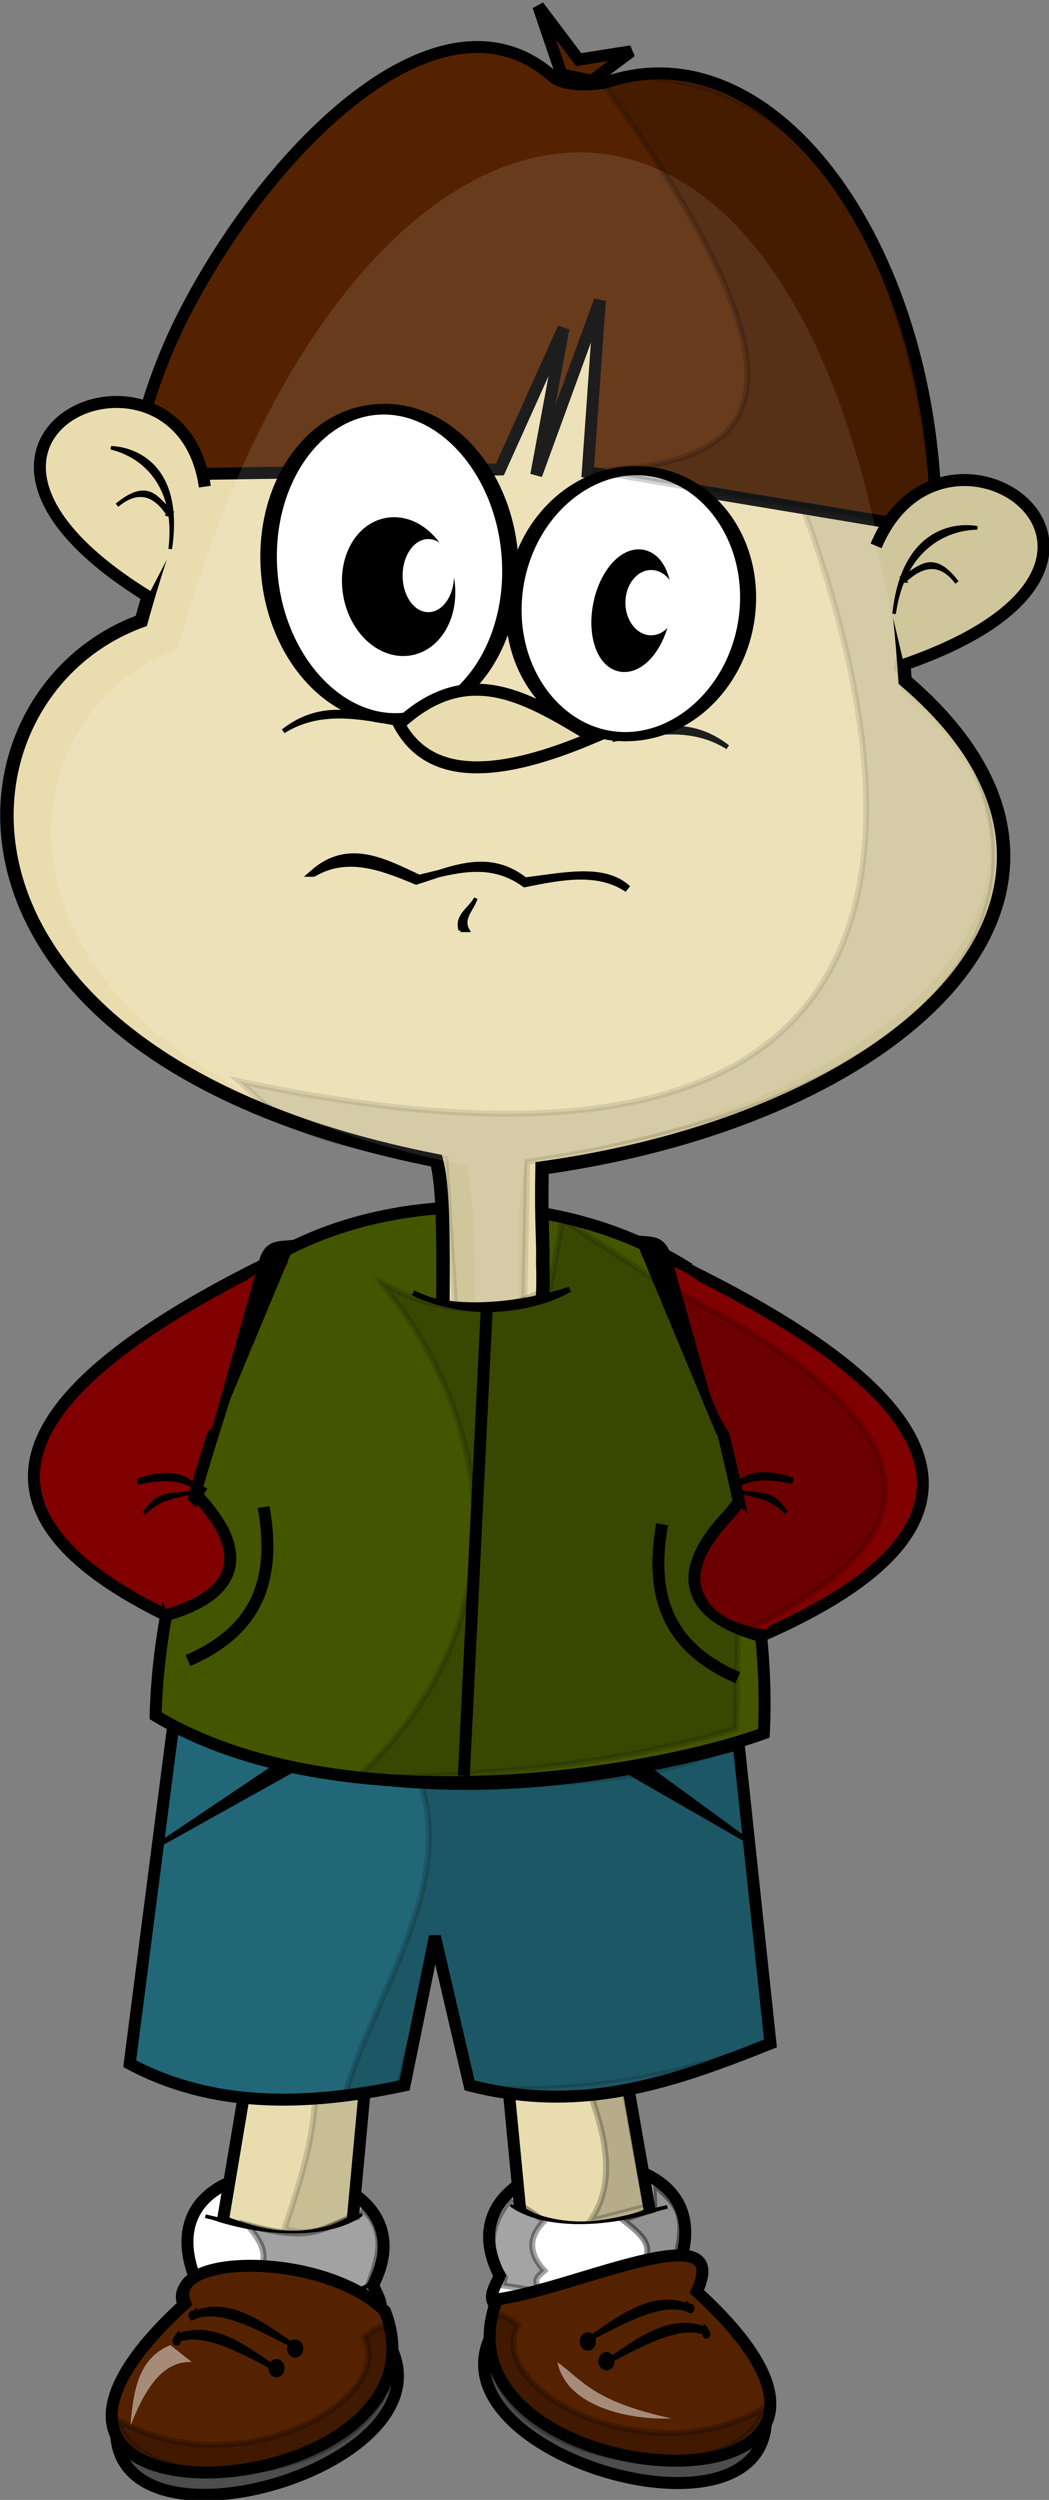 <?xml version="1.0" encoding="UTF-8" standalone="no"?>
<!-- Created with Inkscape (http://www.inkscape.org/) -->

<svg
   xmlns:dc="http://purl.org/dc/elements/1.1/"
   xmlns:cc="http://creativecommons.org/ns#"
   xmlns:rdf="http://www.w3.org/1999/02/22-rdf-syntax-ns#"
   xmlns:svg="http://www.w3.org/2000/svg"
   xmlns="http://www.w3.org/2000/svg"
   xmlns:sodipodi="http://sodipodi.sourceforge.net/DTD/sodipodi-0.dtd"
   xmlns:inkscape="http://www.inkscape.org/namespaces/inkscape"
   width="254.547"
   height="606.314"
   id="svg2160"
   sodipodi:version="0.32"
   inkscape:version="0.48.3.1 r9886"
   sodipodi:docname="nino.svg"
   inkscape:output_extension="org.inkscape.output.svg.inkscape"
   version="1.0"
   sodipodi:modified="true">
  <rect width="100%" height="100%" fill="#808080" stroke="none"/>
  <defs
     id="defs2162">
    <inkscape:perspective
       sodipodi:type="inkscape:persp3d"
       inkscape:vp_x="0 : 320 : 1"
       inkscape:vp_y="0 : 1000 : 0"
       inkscape:vp_z="480 : 320 : 1"
       inkscape:persp3d-origin="240 : 213.33333 : 1"
       id="perspective107" />
    <inkscape:perspective
       id="perspective3022"
       inkscape:persp3d-origin="0.5 : 0.33333333 : 1"
       inkscape:vp_z="1 : 0.5 : 1"
       inkscape:vp_y="0 : 1000 : 0"
       inkscape:vp_x="0 : 0.5 : 1"
       sodipodi:type="inkscape:persp3d" />
    <inkscape:perspective
       id="perspective3045"
       inkscape:persp3d-origin="0.5 : 0.33333333 : 1"
       inkscape:vp_z="1 : 0.5 : 1"
       inkscape:vp_y="0 : 1000 : 0"
       inkscape:vp_x="0 : 0.5 : 1"
       sodipodi:type="inkscape:persp3d" />
    <inkscape:perspective
       id="perspective3068"
       inkscape:persp3d-origin="0.5 : 0.33333333 : 1"
       inkscape:vp_z="1 : 0.5 : 1"
       inkscape:vp_y="0 : 1000 : 0"
       inkscape:vp_x="0 : 0.5 : 1"
       sodipodi:type="inkscape:persp3d" />
    <inkscape:perspective
       id="perspective3092"
       inkscape:persp3d-origin="0.5 : 0.33333333 : 1"
       inkscape:vp_z="1 : 0.5 : 1"
       inkscape:vp_y="0 : 1000 : 0"
       inkscape:vp_x="0 : 0.5 : 1"
       sodipodi:type="inkscape:persp3d" />
    <inkscape:perspective
       id="perspective3885"
       inkscape:persp3d-origin="0.5 : 0.33333333 : 1"
       inkscape:vp_z="1 : 0.5 : 1"
       inkscape:vp_y="0 : 1000 : 0"
       inkscape:vp_x="0 : 0.5 : 1"
       sodipodi:type="inkscape:persp3d" />
    <inkscape:perspective
       id="perspective3907"
       inkscape:persp3d-origin="0.5 : 0.33333333 : 1"
       inkscape:vp_z="1 : 0.5 : 1"
       inkscape:vp_y="0 : 1000 : 0"
       inkscape:vp_x="0 : 0.5 : 1"
       sodipodi:type="inkscape:persp3d" />
    <inkscape:perspective
       id="perspective3907-1"
       inkscape:persp3d-origin="0.5 : 0.33333333 : 1"
       inkscape:vp_z="1 : 0.5 : 1"
       inkscape:vp_y="0 : 1000 : 0"
       inkscape:vp_x="0 : 0.5 : 1"
       sodipodi:type="inkscape:persp3d" />
    <inkscape:perspective
       id="perspective3938"
       inkscape:persp3d-origin="0.5 : 0.33333333 : 1"
       inkscape:vp_z="1 : 0.5 : 1"
       inkscape:vp_y="0 : 1000 : 0"
       inkscape:vp_x="0 : 0.5 : 1"
       sodipodi:type="inkscape:persp3d" />
    <inkscape:perspective
       id="perspective4023"
       inkscape:persp3d-origin="0.5 : 0.33333333 : 1"
       inkscape:vp_z="1 : 0.5 : 1"
       inkscape:vp_y="0 : 1000 : 0"
       inkscape:vp_x="0 : 0.5 : 1"
       sodipodi:type="inkscape:persp3d" />
    <inkscape:perspective
       id="perspective4070"
       inkscape:persp3d-origin="0.5 : 0.33333333 : 1"
       inkscape:vp_z="1 : 0.5 : 1"
       inkscape:vp_y="0 : 1000 : 0"
       inkscape:vp_x="0 : 0.5 : 1"
       sodipodi:type="inkscape:persp3d" />
    <inkscape:perspective
       id="perspective4091"
       inkscape:persp3d-origin="0.5 : 0.33333333 : 1"
       inkscape:vp_z="1 : 0.5 : 1"
       inkscape:vp_y="0 : 1000 : 0"
       inkscape:vp_x="0 : 0.5 : 1"
       sodipodi:type="inkscape:persp3d" />
    <inkscape:perspective
       id="perspective4122"
       inkscape:persp3d-origin="0.5 : 0.33333333 : 1"
       inkscape:vp_z="1 : 0.5 : 1"
       inkscape:vp_y="0 : 1000 : 0"
       inkscape:vp_x="0 : 0.5 : 1"
       sodipodi:type="inkscape:persp3d" />
    <inkscape:perspective
       id="perspective4146"
       inkscape:persp3d-origin="0.5 : 0.33333333 : 1"
       inkscape:vp_z="1 : 0.5 : 1"
       inkscape:vp_y="0 : 1000 : 0"
       inkscape:vp_x="0 : 0.5 : 1"
       sodipodi:type="inkscape:persp3d" />
    <inkscape:perspective
       id="perspective4169"
       inkscape:persp3d-origin="0.5 : 0.33333333 : 1"
       inkscape:vp_z="1 : 0.5 : 1"
       inkscape:vp_y="0 : 1000 : 0"
       inkscape:vp_x="0 : 0.5 : 1"
       sodipodi:type="inkscape:persp3d" />
    <inkscape:perspective
       id="perspective4195"
       inkscape:persp3d-origin="0.5 : 0.33333333 : 1"
       inkscape:vp_z="1 : 0.5 : 1"
       inkscape:vp_y="0 : 1000 : 0"
       inkscape:vp_x="0 : 0.5 : 1"
       sodipodi:type="inkscape:persp3d" />
    <inkscape:perspective
       id="perspective4218"
       inkscape:persp3d-origin="0.5 : 0.33333333 : 1"
       inkscape:vp_z="1 : 0.5 : 1"
       inkscape:vp_y="0 : 1000 : 0"
       inkscape:vp_x="0 : 0.5 : 1"
       sodipodi:type="inkscape:persp3d" />
    <inkscape:perspective
       id="perspective4218-6"
       inkscape:persp3d-origin="0.5 : 0.33333333 : 1"
       inkscape:vp_z="1 : 0.5 : 1"
       inkscape:vp_y="0 : 1000 : 0"
       inkscape:vp_x="0 : 0.5 : 1"
       sodipodi:type="inkscape:persp3d" />
    <inkscape:perspective
       id="perspective4218-2"
       inkscape:persp3d-origin="0.5 : 0.33333333 : 1"
       inkscape:vp_z="1 : 0.5 : 1"
       inkscape:vp_y="0 : 1000 : 0"
       inkscape:vp_x="0 : 0.5 : 1"
       sodipodi:type="inkscape:persp3d" />
    <inkscape:perspective
       id="perspective5281"
       inkscape:persp3d-origin="0.5 : 0.33333333 : 1"
       inkscape:vp_z="1 : 0.5 : 1"
       inkscape:vp_y="0 : 1000 : 0"
       inkscape:vp_x="0 : 0.5 : 1"
       sodipodi:type="inkscape:persp3d" />
    <inkscape:perspective
       id="perspective5354"
       inkscape:persp3d-origin="0.5 : 0.33333333 : 1"
       inkscape:vp_z="1 : 0.5 : 1"
       inkscape:vp_y="0 : 1000 : 0"
       inkscape:vp_x="0 : 0.5 : 1"
       sodipodi:type="inkscape:persp3d" />
    <inkscape:perspective
       id="perspective5375"
       inkscape:persp3d-origin="0.5 : 0.33333333 : 1"
       inkscape:vp_z="1 : 0.5 : 1"
       inkscape:vp_y="0 : 1000 : 0"
       inkscape:vp_x="0 : 0.5 : 1"
       sodipodi:type="inkscape:persp3d" />
    <inkscape:perspective
       id="perspective5396"
       inkscape:persp3d-origin="0.5 : 0.33333333 : 1"
       inkscape:vp_z="1 : 0.5 : 1"
       inkscape:vp_y="0 : 1000 : 0"
       inkscape:vp_x="0 : 0.5 : 1"
       sodipodi:type="inkscape:persp3d" />
    <inkscape:perspective
       id="perspective5419"
       inkscape:persp3d-origin="0.5 : 0.33333333 : 1"
       inkscape:vp_z="1 : 0.5 : 1"
       inkscape:vp_y="0 : 1000 : 0"
       inkscape:vp_x="0 : 0.5 : 1"
       sodipodi:type="inkscape:persp3d" />
    <inkscape:perspective
       id="perspective5440"
       inkscape:persp3d-origin="0.5 : 0.33333333 : 1"
       inkscape:vp_z="1 : 0.5 : 1"
       inkscape:vp_y="0 : 1000 : 0"
       inkscape:vp_x="0 : 0.5 : 1"
       sodipodi:type="inkscape:persp3d" />
  </defs>
  <sodipodi:namedview
     id="base"
     pagecolor="#ffffff"
     bordercolor="#666666"
     borderopacity="1.0"
     inkscape:pageopacity="0.0"
     inkscape:pageshadow="2"
     inkscape:zoom="0.54800776"
     inkscape:cx="-93.926115"
     inkscape:cy="317.05227"
     inkscape:current-layer="g2959"
     inkscape:document-units="px"
     inkscape:window-width="1022"
     inkscape:window-height="663"
     inkscape:window-x="0"
     inkscape:window-y="48"
     width="480px"
     height="640px"
     showguides="true"
     inkscape:guide-bbox="true"
     showgrid="false"
     inkscape:window-maximized="0"
     fit-margin-top="0"
     fit-margin-left="0"
     fit-margin-right="0"
     fit-margin-bottom="0" />
  <g
     id="layer1"
     inkscape:label="Layer 1"
     inkscape:groupmode="layer"
     transform="translate(-113.347,-7.18)">
    <g
       id="g2959"
       transform="matrix(1.088,0,0,1.088,-24.694,-55.606)">
      <path
         sodipodi:nodetypes="ccc"
         id="path3803"
         d="m 152.768,599.96 c 0.77,29.05 74.151,7.545 61.367,-18.828 -17.747,28.166 -51.291,27.728 -61.367,18.828 z"
         style="fill:#4d4d4d;fill-rule:evenodd;stroke:#000000;stroke-width:2.669;stroke-linecap:butt;stroke-linejoin:miter;stroke-miterlimit:4;stroke-opacity:1;stroke-dasharray:none"
         inkscape:connector-curvature="0" />
      <path
         sodipodi:nodetypes="cccc"
         id="path3785"
         d="m 279.592,570.863 c 2.297,-2.82 1.622,-5.338 -1.484,-7.609 12.76,-33.655 -55.441,-28.735 -39.803,1.746 -1.031,2.694 -3.53,5.538 0.533,7.715"
         style="fill:#ffffff;fill-rule:evenodd;stroke:#000000;stroke-width:2.669;stroke-linecap:butt;stroke-linejoin:miter;stroke-miterlimit:4;stroke-opacity:1;stroke-dasharray:none"
         inkscape:connector-curvature="0" />
      <path
         sodipodi:nodetypes="cccc"
         id="path3763"
         d="m 168.798,572.942 c -2.297,-2.82 -1.622,-5.338 1.484,-7.609 -12.76,-33.655 55.441,-28.735 39.803,1.746 1.031,2.694 3.53,5.538 -0.533,7.715"
         style="fill:#ffffff;fill-rule:evenodd;stroke:#000000;stroke-width:2.669;stroke-linecap:butt;stroke-linejoin:miter;stroke-miterlimit:4;stroke-opacity:1;stroke-dasharray:none"
         inkscape:connector-curvature="0" />
      <path
         sodipodi:nodetypes="ccccc"
         id="path3761"
         d="m 261.724,492.884 10.173,58.185 c -11.25,6.414 -22.736,3.664 -28.953,-0.206 l -6.26,-65.003 25.041,7.023 z"
         style="color:#000000;fill:#e9ddaf;fill-opacity:1;fill-rule:evenodd;stroke:#000000;stroke-width:2.669;stroke-linecap:butt;stroke-linejoin:miter;stroke-miterlimit:4;stroke-opacity:1;stroke-dasharray:none;stroke-dashoffset:0;marker:none;visibility:visible;display:inline;overflow:visible;enable-background:accumulate"
         inkscape:connector-curvature="0" />
      <path
         sodipodi:nodetypes="ccccc"
         id="path3759"
         d="m 186.729,492.253 -10.173,60.654 c 9.651,3.714 19.302,5.521 28.953,0 l 6.26,-67.678 -25.041,7.023 z"
         style="color:#000000;fill:#e9ddaf;fill-opacity:1;fill-rule:evenodd;stroke:#000000;stroke-width:2.669;stroke-linecap:butt;stroke-linejoin:miter;stroke-miterlimit:4;stroke-opacity:1;stroke-dasharray:none;stroke-dashoffset:0;marker:none;visibility:visible;display:inline;overflow:visible;enable-background:accumulate"
         inkscape:connector-curvature="0" />
      <path
         sodipodi:nodetypes="ccccccc"
         id="path3779"
         d="m 183.655,514.704 c 4.352,2.262 8.704,2.349 13.055,3.201 1.861,11.833 -2.475,24.83 -6.368,36.663 6.127,1.764 10.836,-0.362 15.284,-3.201 l 4.139,-40.446 -25.792,-1.746 -0.318,5.529 z"
         style="opacity:0.141;fill:#000000;fill-rule:evenodd;stroke:#000000;stroke-width:1.334px;stroke-linecap:butt;stroke-linejoin:miter;stroke-opacity:1"
         inkscape:connector-curvature="0" />
      <path
         sodipodi:nodetypes="ccccccccc"
         id="path3839"
         d="m 241.29,517.613 5.095,-2.328 9.871,2.91 c 3.351,9.621 9.913,23.676 2.229,34.626 l 12.418,-3.201 -6.687,-36.372 -17.513,-1.455 -6.687,2.328 1.274,3.492 z"
         style="opacity:0.222;fill:#000000;fill-rule:evenodd;stroke:#000000;stroke-width:1.334px;stroke-linecap:butt;stroke-linejoin:miter;stroke-opacity:1"
         inkscape:connector-curvature="0" />
      <path
         sodipodi:nodetypes="cccccccc"
         id="path3012"
         d="m 165.484,442.581 -9.677,75.161 c 18.482,9.894 39.382,9.51 61.29,4.839 l 6.774,-33.226 7.742,33.226 c 24.81,6.385 44.835,-0.453 67.097,-9.355 l -7.097,-66.774 c -52.642,14.608 -92.35,9.816 -126.129,-3.871 z"
         style="color:#000000;fill:#216778;fill-opacity:1;fill-rule:evenodd;stroke:#000000;stroke-width:2.669px;stroke-linecap:butt;stroke-linejoin:miter;stroke-miterlimit:4;stroke-opacity:1;stroke-dasharray:none;stroke-dashoffset:0;marker:none;visibility:visible;display:inline;overflow:visible;enable-background:accumulate"
         inkscape:connector-curvature="0" />
      <path
         id="path3654"
         d="m 152.869,149.184 -6.379,10.179 6.379,-10.179 z"
         style="fill:none;stroke:#000000;stroke-width:1.334px;stroke-linecap:butt;stroke-linejoin:miter;stroke-opacity:1"
         inkscape:connector-curvature="0" />
      <path
         id="path3656"
         d="m 154.613,151.332 -1.071,15.705 1.071,-15.705 z"
         style="fill:none;stroke:#000000;stroke-width:1.334px;stroke-linecap:butt;stroke-linejoin:miter;stroke-opacity:1"
         inkscape:connector-curvature="0" />
      <path
         id="path3658"
         d="m 151.129,148.236 7.033,1.676 -7.033,-1.676 z"
         style="fill:none;stroke:#000000;stroke-width:1.334px;stroke-linecap:butt;stroke-linejoin:miter;stroke-opacity:1"
         inkscape:connector-curvature="0" />
      <path
         sodipodi:nodetypes="cccc"
         id="path3335"
         d="m 189.817,337.633 c -76.775,36.928 -70.412,66.353 -1.351,90.119 l 35.125,-4.321 C 192.425,409.693 148.018,416.173 201.975,333.312"
         style="fill:#800000;fill-rule:evenodd;stroke:#000000;stroke-width:2.669px;stroke-linecap:butt;stroke-linejoin:miter;stroke-opacity:1"
         inkscape:connector-curvature="0" />
      <path
         sodipodi:nodetypes="cccc"
         id="path3329"
         d="m 277.305,339.21 c 76.775,36.928 70.412,66.353 1.351,90.119 l -35.125,-4.321 c 31.165,-13.738 75.572,-7.258 21.615,-90.119"
         style="fill:#800000;fill-rule:evenodd;stroke:#000000;stroke-width:2.669px;stroke-linecap:butt;stroke-linejoin:miter;stroke-opacity:1"
         inkscape:connector-curvature="0" />
      <path
         sodipodi:nodetypes="ccccc"
         id="path3327"
         d="m 186.072,339.06 c 22.643,-14.328 61.97,-18.643 93.968,1.167 6.126,34.626 18.982,69.252 17.195,103.879 -25.282,9.127 -94.552,20.746 -135.648,-3.928 0.755,-33.762 15.538,-67.969 24.485,-101.118 z"
         style="fill:#445500;fill-rule:evenodd;stroke:#000000;stroke-width:2.669px;stroke-linecap:butt;stroke-linejoin:miter;stroke-opacity:1"
         inkscape:connector-curvature="0" />
      <path
         sodipodi:nodetypes="ccc"
         id="path4231-6"
         d="m 296.123,422.258 c -12.575,-3.443 -21.383,-11.5 -6.774,-26.836 l 2.851,-3.536"
         style="color:#000000;fill:#800000;fill-opacity:1;fill-rule:evenodd;stroke:#000000;stroke-width:2.669px;stroke-linecap:butt;stroke-linejoin:miter;stroke-miterlimit:4;stroke-opacity:1;stroke-dasharray:none;stroke-dashoffset:0;marker:none;visibility:visible;display:inline;overflow:visible;enable-background:accumulate"
         inkscape:connector-curvature="0" />
      <path
         sodipodi:nodetypes="ccscccc"
         id="path2229"
         d="m 158.385,196.115 c -44.58,16.198 -51.792,97.134 65.824,120.32 2.866,10.391 0.256,42.469 2.393,47.735 1.026,2.529 22.702,14.355 21.326,-24.906 0.145,-5.12 -0.388,-8.465 -0.16,-21.183 C 330.533,306.444 382.596,255.232 328.719,209.407 318.938,46.511 199.9,45.888 158.385,196.115 z"
         style="fill:#e9ddaf;fill-rule:evenodd;stroke:#000000;stroke-width:3;stroke-linecap:butt;stroke-linejoin:miter;stroke-miterlimit:4;stroke-opacity:1;stroke-dasharray:none"
         inkscape:connector-curvature="0" />
      <path
         sodipodi:nodetypes="ccccccccc"
         id="path3570"
         d="m 243.453,363.645 c -7.241,3.46 -11.035,2.783 -14.014,1.129 l -3.226,-48.729 c -31.029,-4.139 -32.476,-5.036 -45.932,-17.283 213.042,45.364 133.844,-134.624 77.68,-222.829 33.056,4.789 84.746,29.64 74.978,102.464 l -6.079,28.394 c 41.2,35.914 29.7,93.476 -82.408,109.871 l -0.998,46.982 z"
         style="opacity:0.106;fill:#000000;fill-rule:evenodd;stroke:#000000;stroke-width:1.334px;stroke-linecap:butt;stroke-linejoin:miter;stroke-opacity:1"
         inkscape:connector-curvature="0" />
      <path
         sodipodi:nodetypes="ccc"
         id="path3563"
         d="m 263.429,222.612 c 8.795,-1.643 17.604,-3.429 25.73,1.646 -8.577,-6.708 -17.154,-4.102 -25.73,-1.646 z"
         style="fill:none;stroke:#000000;stroke-width:1.017px;stroke-linecap:butt;stroke-linejoin:miter;stroke-opacity:1"
         inkscape:connector-curvature="0" />
      <path
         sodipodi:nodetypes="cccccccsssc"
         id="path3557"
         d="m 155.964,163.584 82.408,-1.235 14.185,-31.48 -6.079,32.714 14.185,-38.887 -2.702,38.27 77.68,12.962 c 0.205,-62.035 -35.712,-112.311 -73.205,-99.987 -1.723,0.566 -9.378,1.399 -12.29,-1.18 -24.983,-22.13 -63.226,15.678 -82.402,53.323 -5.272,10.351 -9.325,22.186 -11.779,35.499 z"
         style="fill:#552200;fill-rule:evenodd;stroke:#000000;stroke-width:2.669;stroke-linecap:butt;stroke-linejoin:miter;stroke-miterlimit:4;stroke-opacity:1;stroke-dasharray:none"
         inkscape:connector-curvature="0" />
      <path
         sodipodi:nodetypes="ccscccc"
         id="path3576"
         d="m 166.521,202.387 c -42.704,15.498 -48.261,92.941 64.405,115.127 2.745,9.943 1.769,43.671 1.452,48.71 -0.162,2.577 8.506,0.744 10.896,-1.326 0.139,-4.899 -2.373,-36.005 0.935,-48.483 79.283,-11.136 135.063,-61.167 83.453,-105.013 C 311.158,47.924 206.29,58.645 166.521,202.387 z"
         style="opacity:0.116;fill:#ffffff;fill-rule:evenodd;stroke:none"
         inkscape:connector-curvature="0" />
      <path
         sodipodi:nodetypes="cc"
         id="path2231"
         d="m 159.826,190.64 c -58.382,-36.028 7.131,-63.127 12.741,-24.451"
         style="fill:#e9ddaf;fill-rule:evenodd;stroke:#000000;stroke-width:2.669px;stroke-linecap:butt;stroke-linejoin:miter;stroke-opacity:1"
         inkscape:connector-curvature="0" />
      <path
         sodipodi:nodetypes="ccc"
         id="path3565"
         d="m 215.784,219.061 c -8.795,-1.643 -17.604,-3.429 -25.73,1.646 8.577,-6.708 17.154,-4.102 25.73,-1.646 z"
         style="fill:none;stroke:#000000;stroke-width:1.017px;stroke-linecap:butt;stroke-linejoin:miter;stroke-opacity:1"
         inkscape:connector-curvature="0" />
      <path
         transform="matrix(3.681,-0.169,0.152,2.378,-1626.221,-162.105)"
         d="m 499.714,180.286 c 0,8.002 -3.269,14.489 -7.302,14.489 -4.033,0 -7.302,-6.487 -7.302,-14.489 0,-8.002 3.269,-14.489 7.302,-14.489 4.033,0 7.302,6.487 7.302,14.489 z"
         sodipodi:ry="14.489421"
         sodipodi:rx="7.301755"
         sodipodi:cy="180.28577"
         sodipodi:cx="492.41211"
         id="path2235"
         style="color:#000000;fill:#ffffff;fill-opacity:1;fill-rule:evenodd;stroke:#000000;stroke-width:1px;stroke-linecap:butt;stroke-linejoin:miter;stroke-miterlimit:4;stroke-opacity:1;stroke-dasharray:none;stroke-dashoffset:0;marker:none;visibility:visible;display:inline;overflow:visible;enable-background:accumulate"
         sodipodi:type="arc" />
      <path
         transform="matrix(-3.569,-0.145,-0.148,2.045,2051.675,-105.014)"
         d="m 499.714,180.286 c 0,8.002 -3.269,14.489 -7.302,14.489 -4.033,0 -7.302,-6.487 -7.302,-14.489 0,-8.002 3.269,-14.489 7.302,-14.489 4.033,0 7.302,6.487 7.302,14.489 z"
         sodipodi:ry="14.489421"
         sodipodi:rx="7.301755"
         sodipodi:cy="180.28577"
         sodipodi:cx="492.41211"
         id="path3209"
         style="color:#000000;fill:#ffffff;fill-opacity:1;fill-rule:evenodd;stroke:#000000;stroke-width:1px;stroke-linecap:butt;stroke-linejoin:miter;stroke-miterlimit:4;stroke-opacity:1;stroke-dasharray:none;stroke-dashoffset:0;marker:none;visibility:visible;display:inline;overflow:visible;enable-background:accumulate"
         sodipodi:type="arc" />
      <path
         sodipodi:nodetypes="ccc"
         id="path3211"
         d="m 215.888,219.166 c 15.75,-14.585 29.114,-5.491 43.321,2.911 -20.493,8.709 -36.386,10.062 -43.321,-2.911 z"
         style="fill:#e9ddaf;fill-rule:evenodd;stroke:#000000;stroke-width:2.669px;stroke-linecap:butt;stroke-linejoin:miter;stroke-opacity:1"
         inkscape:connector-curvature="0" />
      <path
         sodipodi:nodetypes="ccccccc"
         id="path3213"
         d="m 196.776,252.349 c 7.857,-6.888 15.714,-2.473 23.572,1.164 7.857,-1.848 15.714,-4.48 23.572,1.164 8.206,-1.661 16.389,-3.243 22.934,1.164 -5.267,-4.929 -14.428,-2.74 -22.934,-1.746 -8.07,-6.417 -16.139,-2.521 -24.209,0 -7.645,-3.172 -15.29,-6.167 -22.935,-1.746 z"
         style="fill:none;stroke:#000000;stroke-width:1.601;stroke-linecap:butt;stroke-linejoin:miter;stroke-miterlimit:4;stroke-opacity:1;stroke-dasharray:none"
         inkscape:connector-curvature="0" />
      <path
         transform="matrix(2.767,-0.344,0.376,2.528,-1215.004,-86.087)"
         d="m 497.204,175.722 c 0,3.087 -1.788,5.59 -3.993,5.59 -2.205,0 -3.993,-2.503 -3.993,-5.59 0,-3.087 1.788,-5.59 3.993,-5.59 2.205,0 3.993,2.503 3.993,5.59 z"
         sodipodi:ry="5.5904064"
         sodipodi:rx="3.9931474"
         sodipodi:cy="175.72217"
         sodipodi:cx="493.21075"
         id="path3219"
         style="color:#000000;fill:#000000;fill-opacity:1;fill-rule:evenodd;stroke:#000000;stroke-width:1px;stroke-linecap:butt;stroke-linejoin:miter;stroke-miterlimit:4;stroke-opacity:1;stroke-dasharray:none;stroke-dashoffset:0;marker:none;visibility:visible;display:inline;overflow:visible;enable-background:accumulate"
         sodipodi:type="arc" />
      <path
         transform="matrix(2.754,0.419,-0.459,2.517,-1059.664,-472.711)"
         d="m 514.546,179.601 c 0,2.709 -1.175,4.906 -2.624,4.906 -1.449,0 -2.624,-2.196 -2.624,-4.906 0,-2.709 1.175,-4.906 2.624,-4.906 1.449,0 2.624,2.196 2.624,4.906 z"
         sodipodi:ry="4.9058666"
         sodipodi:rx="2.6240683"
         sodipodi:cy="179.60123"
         sodipodi:cx="511.92148"
         id="path3221"
         style="color:#000000;fill:#000000;fill-opacity:1;fill-rule:evenodd;stroke:#000000;stroke-width:1px;stroke-linecap:butt;stroke-linejoin:miter;stroke-miterlimit:4;stroke-opacity:1;stroke-dasharray:none;stroke-dashoffset:0;marker:none;visibility:visible;display:inline;overflow:visible;enable-background:accumulate"
         sodipodi:type="arc" />
      <path
         transform="matrix(3.59,0,0,3.402,-1343.022,-336.489)"
         d="m 437.649,153.589 c 0,1.323 -0.715,2.396 -1.597,2.396 -0.882,0 -1.597,-1.073 -1.597,-2.396 0,-1.323 0.715,-2.396 1.597,-2.396 0.882,0 1.597,1.073 1.597,2.396 z"
         sodipodi:ry="2.3958883"
         sodipodi:rx="1.5972589"
         sodipodi:cy="153.58873"
         sodipodi:cx="436.0517"
         id="path3223"
         style="color:#000000;fill:#ffffff;fill-opacity:1;fill-rule:evenodd;stroke:none;stroke-width:1px;marker:none;visibility:visible;display:inline;overflow:visible;enable-background:accumulate"
         sodipodi:type="arc" />
      <path
         transform="matrix(3.59,0,0,3.037,-1293.33,-274.398)"
         d="m 437.649,153.589 c 0,1.323 -0.715,2.396 -1.597,2.396 -0.882,0 -1.597,-1.073 -1.597,-2.396 0,-1.323 0.715,-2.396 1.597,-2.396 0.882,0 1.597,1.073 1.597,2.396 z"
         sodipodi:ry="2.3958883"
         sodipodi:rx="1.5972589"
         sodipodi:cy="153.58873"
         sodipodi:cx="436.0517"
         id="path3225"
         style="color:#000000;fill:#ffffff;fill-opacity:1;fill-rule:evenodd;stroke:none;stroke-width:1px;marker:none;visibility:visible;display:inline;overflow:visible;enable-background:accumulate"
         sodipodi:type="arc" />
      <path
         sodipodi:nodetypes="cccc"
         id="path3229"
         d="m 164.466,172.42 c -2.65,-4.024 -6.321,-6.38 -11.503,-2.085 7.314,-6.062 9.034,-0.888 12.133,1.515 l -0.631,0.57 z"
         style="fill:none;stroke:#000000;stroke-width:0.89;stroke-linecap:butt;stroke-linejoin:miter;stroke-miterlimit:4;stroke-opacity:1;stroke-dasharray:none"
         inkscape:connector-curvature="0" />
      <path
         sodipodi:nodetypes="ccc"
         id="path3232"
         d="m 164.843,180.088 c 2.762,-18.675 -8.083,-22.398 -13.219,-22.559 7.191,1.69 14.923,8.294 13.219,22.559 z"
         style="fill:#000000;fill-rule:evenodd;stroke:#000000;stroke-width:0.801;stroke-linecap:butt;stroke-linejoin:miter;stroke-miterlimit:4;stroke-opacity:1;stroke-dasharray:none"
         inkscape:connector-curvature="0" />
      <path
         sodipodi:nodetypes="cccc"
         id="path3574"
         d="m 260.325,75.007 c 54.625,74.512 32.99,86.306 -1.351,87.65 l 76.666,12.962 C 331.744,124.62 314.651,70.74 260.325,75.007 z"
         style="opacity:0.177;fill:#000000;fill-rule:evenodd;stroke:#000000;stroke-width:1.334px;stroke-linecap:butt;stroke-linejoin:miter;stroke-opacity:1"
         inkscape:connector-curvature="0" />
      <path
         sodipodi:nodetypes="cc"
         id="path3236"
         d="m 328.511,205.872 c 65.896,-22.765 8.979,-62.93 -6.233,-26.476"
         style="fill:#e9ddaf;fill-rule:evenodd;stroke:#000000;stroke-width:2.669px;stroke-linecap:butt;stroke-linejoin:miter;stroke-opacity:1"
         inkscape:connector-curvature="0" />
      <path
         sodipodi:nodetypes="cccc"
         id="path3238"
         d="m 328.59,187.166 c 3.593,-3.358 7.759,-4.877 11.719,0.393 -5.589,-7.439 -8.567,-2.767 -12.189,-1.081 l 0.47,0.688 z"
         style="fill:none;stroke:#000000;stroke-width:0.89;stroke-linecap:butt;stroke-linejoin:miter;stroke-miterlimit:4;stroke-opacity:1;stroke-dasharray:none"
         inkscape:connector-curvature="0" />
      <path
         sodipodi:nodetypes="ccc"
         id="path3240"
         d="m 326.29,194.548 c 2.021,-18.755 13.514,-20.093 18.552,-19.168 -7.424,0.13 -16.613,4.929 -18.552,19.168 z"
         style="fill:#000000;fill-rule:evenodd;stroke:#000000;stroke-width:0.801;stroke-linecap:butt;stroke-linejoin:miter;stroke-miterlimit:4;stroke-opacity:1;stroke-dasharray:none"
         inkscape:connector-curvature="0" />
      <path
         sodipodi:nodetypes="cccc"
         id="path3331"
         d="m 274.097,339.21 c 4.039,0.801 8.685,3.537 12.665,7.716 l 3.715,31.017 c -4.169,-2.073 -11.808,-29.663 -16.38,-38.733 z"
         style="fill:#800000;fill-rule:evenodd;stroke:none"
         inkscape:connector-curvature="0" />
      <path
         sodipodi:nodetypes="cccc"
         id="path3337"
         d="m 191.272,338.916 c -4.075,0.634 -8.851,3.175 -13.033,7.185 l -5.244,30.832 c 4.268,-1.899 13.262,-29.145 18.278,-38.017 z"
         style="fill:#800000;fill-rule:evenodd;stroke:none"
         inkscape:connector-curvature="0" />
      <path
         sodipodi:nodetypes="cc"
         id="path3572"
         d="m 328.511,205.872 c 65.896,-22.765 8.979,-62.93 -6.233,-26.476"
         style="opacity:0.106;color:#000000;fill:#000000;fill-opacity:1;fill-rule:evenodd;stroke:#000000;stroke-width:1.334px;stroke-linecap:butt;stroke-linejoin:miter;stroke-miterlimit:4;stroke-opacity:1;stroke-dasharray:none;stroke-dashoffset:0;marker:none;visibility:visible;display:inline;overflow:visible;enable-background:accumulate"
         inkscape:connector-curvature="0" />
      <path
         sodipodi:nodetypes="cccc"
         id="path3626"
         d="m 229.564,265.084 c -1.079,-3.244 2.211,-4.778 3.42,-7.126 -0.709,2.36 -3.336,4.47 -1.778,7.126 l -1.642,0 z"
         style="fill:#000000;fill-rule:evenodd;stroke:#000000;stroke-width:0.811px;stroke-linecap:butt;stroke-linejoin:miter;stroke-opacity:1"
         inkscape:connector-curvature="0" />
      <path
         id="path3745"
         d="m 252.106,74.287 -5.179,-15.226 9.006,11.934 11.708,-1.852 -8.781,6.584 -6.755,-1.44 z"
         style="color:#000000;fill:#552200;fill-opacity:1;fill-rule:evenodd;stroke:#000000;stroke-width:2.669;stroke-linecap:butt;stroke-linejoin:miter;stroke-miterlimit:4;stroke-opacity:1;stroke-dasharray:none;stroke-dashoffset:0;marker:none;visibility:visible;display:inline;overflow:visible;enable-background:accumulate"
         inkscape:connector-curvature="0" />
      <path
         sodipodi:nodetypes="ccc"
         id="path3765"
         d="m 172.681,551.725 c 12.173,3.247 22.349,6.706 35.023,-0.326 -14.913,7.256 -23.424,2.899 -35.023,0.326 z"
         style="fill:none;stroke:#000000;stroke-width:0.801;stroke-linecap:butt;stroke-linejoin:miter;stroke-miterlimit:4;stroke-opacity:1;stroke-dasharray:none"
         inkscape:connector-curvature="0" />
      <path
         sodipodi:nodetypes="ccccc"
         id="path3767"
         d="m 173.653,552.367 c 13.178,4.443 27.556,4.472 34.653,-1.132 l -0.443,2.572 c -8.664,5.163 -18.203,8.387 -32.986,0 l -1.224,-1.44 z"
         style="fill:#ffffff;fill-rule:evenodd;stroke:none"
         inkscape:connector-curvature="0" />
      <path
         sodipodi:nodetypes="ccc"
         id="path3769"
         d="m 170.624,564.251 c 2.473,3.397 10.856,4.091 17.312,4.165 -5.692,-0.005 -13.913,0.376 -17.312,-4.165 z"
         style="fill:none;stroke:#000000;stroke-width:0.801;stroke-linecap:butt;stroke-linejoin:miter;stroke-miterlimit:4;stroke-opacity:1;stroke-dasharray:none"
         inkscape:connector-curvature="0" />
      <path
         sodipodi:nodetypes="ccc"
         id="path3771"
         d="m 211.576,564.412 c -2.473,3.397 -4.329,4.091 -10.785,4.165 5.692,-0.005 7.385,0.376 10.785,-4.165 z"
         style="fill:none;stroke:#000000;stroke-width:0.801;stroke-linecap:butt;stroke-linejoin:miter;stroke-miterlimit:4;stroke-opacity:1;stroke-dasharray:none"
         inkscape:connector-curvature="0" />
      <path
         sodipodi:nodetypes="ccccc"
         id="path4055"
         d="m 210.092,573.717 0.323,3.226 c -24.869,16.568 -41.02,18.552 -43.548,-2.258 l 1.613,-2.903 c 13.657,3.859 27.526,4.528 41.613,1.935 z"
         style="fill:#ffffff;fill-rule:evenodd;stroke:#000000;stroke-width:1px;stroke-linecap:butt;stroke-linejoin:miter;stroke-opacity:1"
         inkscape:connector-curvature="0" />
      <path
         sodipodi:nodetypes="ccccccccc"
         id="path3825"
         d="m 207.537,549.912 -0.955,2.037 c -7.565,1.282 -8.07,6.314 -24.518,1.746 6.059,6.897 3.644,10.055 -1.274,13.094 l 3.821,0.582 c -1.191,1.714 0.5,5.008 -4.458,4.656 6.57,2.919 16.594,0.937 29.932,-2.328 l -1.274,-2.037 c 2.291,-6.165 4.711,-12.341 -1.274,-17.75 z"
         style="opacity:0.364;fill:#000000;fill-rule:evenodd;stroke:#000000;stroke-width:1.334px;stroke-linecap:butt;stroke-linejoin:miter;stroke-opacity:1"
         inkscape:connector-curvature="0" />
      <path
         sodipodi:nodetypes="ccc"
         id="path3783"
         d="m 168.184,571.168 c -59.011,53.741 61.528,46.125 44.563,1.746 -13.253,-13.241 -49.373,-13.154 -44.563,-1.746 z"
         style="color:#000000;fill:#552200;fill-opacity:1;fill-rule:evenodd;stroke:#000000;stroke-width:2.669px;stroke-linecap:butt;stroke-linejoin:miter;stroke-miterlimit:4;stroke-opacity:1;stroke-dasharray:none;stroke-dashoffset:0;marker:none;visibility:visible;display:inline;overflow:visible;enable-background:accumulate"
         inkscape:connector-curvature="0" />
      <path
         sodipodi:nodetypes="ccc"
         id="path3787"
         d="m 275.709,549.646 c -12.173,3.247 -22.349,6.706 -35.023,-0.326 14.913,7.256 23.424,2.899 35.023,0.326 z"
         style="fill:none;stroke:#000000;stroke-width:0.801;stroke-linecap:butt;stroke-linejoin:miter;stroke-miterlimit:4;stroke-opacity:1;stroke-dasharray:none"
         inkscape:connector-curvature="0" />
      <path
         sodipodi:nodetypes="ccccc"
         id="path3789"
         d="m 274.737,550.288 c -13.178,4.443 -27.556,4.472 -34.653,-1.132 l 0.443,2.572 c 8.664,5.163 18.203,8.387 32.986,0 l 1.224,-1.44 z"
         style="fill:#ffffff;fill-rule:evenodd;stroke:none"
         inkscape:connector-curvature="0" />
      <path
         sodipodi:nodetypes="cccc"
         id="path3797"
         d="m 164.868,580.464 4.776,3.783 c -6.577,-0.307 -10.484,6.099 -13.692,14.258 0.673,-7.589 1.589,-15.011 8.916,-18.041 z"
         style="opacity:0.475;fill:#ffffff;fill-rule:evenodd;stroke:none"
         inkscape:connector-curvature="0" />
      <path
         sodipodi:nodetypes="cccc"
         id="path3799"
         d="m 153.087,597.05 c 25.866,15.357 62.463,-3.937 55.016,-18.332 2.545,-1.525 5.043,-5.368 6.78,2.704 -0.241,30.808 -56.875,35.04 -61.797,15.628 z"
         style="opacity:0.253;fill:#000000;fill-rule:evenodd;stroke:#000000;stroke-width:1.334px;stroke-linecap:butt;stroke-linejoin:miter;stroke-opacity:1"
         inkscape:connector-curvature="0" />
      <path
         sodipodi:nodetypes="ccc"
         id="path3809"
         d="m 297.704,597.327 c -0.77,29.05 -74.151,7.545 -61.367,-18.828 17.748,28.166 51.291,27.728 61.367,18.828 z"
         style="fill:#4d4d4d;fill-rule:evenodd;stroke:#000000;stroke-width:2.669;stroke-linecap:butt;stroke-linejoin:miter;stroke-miterlimit:4;stroke-opacity:1;stroke-dasharray:none"
         inkscape:connector-curvature="0" />
      <path
         sodipodi:nodetypes="ccc"
         id="path3811"
         d="m 279.848,561.618 c -2.473,3.397 -10.856,4.091 -17.312,4.165 5.692,-0.005 13.913,0.376 17.312,-4.165 z"
         style="fill:none;stroke:#000000;stroke-width:0.801;stroke-linecap:butt;stroke-linejoin:miter;stroke-miterlimit:4;stroke-opacity:1;stroke-dasharray:none"
         inkscape:connector-curvature="0" />
      <path
         sodipodi:nodetypes="ccccc"
         id="path4053"
         d="m 240.253,571.29 -0.323,3.226 c 24.869,16.568 41.02,18.552 43.548,-2.258 l -1.613,-2.903 c -13.657,3.859 -27.526,4.528 -41.613,1.935 z"
         style="fill:#ffffff;fill-rule:evenodd;stroke:#000000;stroke-width:1px;stroke-linecap:butt;stroke-linejoin:miter;stroke-opacity:1"
         inkscape:connector-curvature="0" />
      <path
         sodipodi:nodetypes="cccccccc"
         id="path3829"
         d="m 265.841,552.573 c 4.416,3.48 9,6.931 1.126,12.551 2.416,1.646 2.912,3.292 1.126,4.938 l 10.808,-4.527 -2.026,-1.852 c 4.048,-13.723 0.455,-14.222 -4.278,-19.341 l 0.225,5.761 -6.98,2.469 z"
         style="opacity:0.429;fill:#000000;fill-rule:evenodd;stroke:#000000;stroke-width:1.334px;stroke-linecap:butt;stroke-linejoin:miter;stroke-opacity:1"
         inkscape:connector-curvature="0" />
      <path
         sodipodi:nodetypes="ccc"
         id="path3815"
         d="m 282.288,568.535 c 59.011,53.741 -61.528,46.125 -44.563,1.746 17.426,-2.372 52.902,-19.703 44.563,-1.746 z"
         style="color:#000000;fill:#552200;fill-opacity:1;fill-rule:evenodd;stroke:#000000;stroke-width:2.669px;stroke-linecap:butt;stroke-linejoin:miter;stroke-miterlimit:4;stroke-opacity:1;stroke-dasharray:none;stroke-dashoffset:0;marker:none;visibility:visible;display:inline;overflow:visible;enable-background:accumulate"
         inkscape:connector-curvature="0" />
      <path
         sodipodi:nodetypes="cccc"
         id="path3819"
         d="m 297.385,594.417 c -25.866,15.357 -62.463,-3.937 -55.016,-18.332 -2.545,-1.525 -5.043,-5.368 -6.78,2.704 0.241,30.808 56.875,35.04 61.797,15.628 z"
         style="opacity:0.253;fill:#000000;fill-rule:evenodd;stroke:#000000;stroke-width:1.334px;stroke-linecap:butt;stroke-linejoin:miter;stroke-opacity:1"
         inkscape:connector-curvature="0" />
      <path
         sodipodi:nodetypes="ccc"
         id="path3827"
         d="m 251.206,584.259 c 5.525,4.044 8.053,8.796 25.443,12.551 -8.402,0.403 -23.338,-2.152 -25.443,-12.551 z"
         style="opacity:0.475;color:#000000;fill:#ffffff;fill-opacity:1;fill-rule:evenodd;stroke:none;stroke-width:1px;marker:none;visibility:visible;display:inline;overflow:visible;enable-background:accumulate"
         inkscape:connector-curvature="0" />
      <path
         sodipodi:nodetypes="ccccccc"
         id="path3831"
         d="m 248.279,552.779 c -4.027,4.01 -3.156,7.647 0,11.111 -1.462,1.243 -3.198,2.424 0,4.732 l -9.231,-1.44 0.45,-1.852 c -4.207,-5.83 -3.446,-11.659 1.351,-17.489 l 7.43,4.938 z"
         style="opacity:0.359;fill:#000000;fill-rule:evenodd;stroke:#000000;stroke-width:1.334px;stroke-linecap:butt;stroke-linejoin:miter;stroke-opacity:1"
         inkscape:connector-curvature="0" />
      <path
         sodipodi:nodetypes="cccc"
         id="path4136"
         d="m 216.774,345.484 c 13.422,5.154 25.778,4.88 37.742,-0.323 l -17.742,46.774 -20,-46.452 z"
         style="color:#000000;fill:#445500;fill-opacity:1;fill-rule:evenodd;stroke:none;stroke-width:2.669px;marker:none;visibility:visible;display:inline;overflow:visible;enable-background:accumulate"
         inkscape:connector-curvature="0" />
      <path
         sodipodi:nodetypes="ccc"
         id="path3837"
         d="m 219.036,345.894 c 14.877,7.176 29.907,2.26 34.887,-0.76 -15.109,4.795 -29.111,4.211 -34.887,0.76 z"
         style="fill:#000000;fill-rule:evenodd;stroke:#000000;stroke-width:1.181px;stroke-linecap:butt;stroke-linejoin:miter;stroke-opacity:1"
         inkscape:connector-curvature="0" />
      <path
         sodipodi:nodetypes="ccc"
         id="path3843"
         d="m 291.6,388.42 c 3.644,-1.973 7.827,-1.484 12.1,-0.582 -4.807,-1.75 -8.989,-1.929 -12.1,0.582 z"
         style="fill:none;stroke:#000000;stroke-width:1.334px;stroke-linecap:butt;stroke-linejoin:miter;stroke-opacity:1"
         inkscape:connector-curvature="0" />
      <path
         sodipodi:nodetypes="ccc"
         id="path3845"
         d="m 291.6,390.166 c 3.567,1.091 7.217,1.126 10.588,4.728 -3.529,-5.629 -7.058,-3.593 -10.588,-4.728 z"
         style="fill:none;stroke:#000000;stroke-width:0.801;stroke-linecap:butt;stroke-linejoin:miter;stroke-miterlimit:4;stroke-opacity:1;stroke-dasharray:none"
         inkscape:connector-curvature="0" />
      <path
         sodipodi:nodetypes="ccc"
         id="path3847"
         d="m 169.645,388.584 c -3.644,-1.973 -7.827,-1.484 -12.1,-0.582 4.807,-1.75 8.989,-1.929 12.1,0.582 z"
         style="fill:none;stroke:#000000;stroke-width:1.334px;stroke-linecap:butt;stroke-linejoin:miter;stroke-opacity:1"
         inkscape:connector-curvature="0" />
      <path
         sodipodi:nodetypes="ccc"
         id="path3849"
         d="m 169.645,390.33 c -3.567,1.091 -7.217,1.126 -10.588,4.728 3.529,-5.629 7.058,-3.593 10.588,-4.728 z"
         style="fill:none;stroke:#000000;stroke-width:0.801;stroke-linecap:butt;stroke-linejoin:miter;stroke-miterlimit:4;stroke-opacity:1;stroke-dasharray:none"
         inkscape:connector-curvature="0" />
      <path
         sodipodi:nodetypes="ccc"
         id="path4208-5"
         d="m 292.881,394.284 c 4.841,6.785 12.981,5.626 5.086,26.738 -16.584,-2.348 -19.908,-12.784 -5.086,-26.738 z"
         style="color:#000000;fill:#800000;fill-opacity:1;fill-rule:evenodd;stroke:none;stroke-width:2.669px;marker:none;visibility:visible;display:inline;overflow:visible;enable-background:accumulate"
         inkscape:connector-curvature="0" />
      <path
         sodipodi:nodetypes="cccccccc"
         id="path3851"
         d="m 211.738,343.484 c 24.243,28.753 33.421,74.687 -5.404,110.694 28.681,-0.753 57.166,-2.758 84.66,-11.111 l 0.45,-20.987 c 30.423,-14.368 62.4,-38.959 -17.112,-78.186 l -22.066,-14.403 -2.702,15.226 c -11.497,6.195 -23.931,6.821 -37.827,-1.235 z"
         style="opacity:0.157;fill:#000000;fill-rule:evenodd;stroke:#000000;stroke-width:1.334px;stroke-linecap:butt;stroke-linejoin:miter;stroke-opacity:1"
         inkscape:connector-curvature="0" />
      <path
         sodipodi:nodetypes="ccc"
         id="path3853"
         d="m 171.701,386.92 -7.182,30.268 7.182,-30.268 z"
         style="fill:none;stroke:#000000;stroke-width:1.334px;stroke-linecap:butt;stroke-linejoin:miter;stroke-opacity:1"
         inkscape:connector-curvature="0" />
      <path
         sodipodi:nodetypes="cccccccc"
         id="path3035"
         d="m 220.645,455.161 c 7.695,23.118 -9.951,46.237 -16.774,69.355 l 11.935,-2.258 8.387,-30.968 7.419,31.613 c 23.488,2.004 45.973,-2.011 67.742,-10.323 l -8.387,-65.806 c -22.309,9.587 -46.339,8.847 -70.323,8.387 z"
         style="opacity:0.157;color:#000000;fill:#000000;fill-opacity:1;fill-rule:evenodd;stroke:#000000;stroke-width:1.334px;stroke-linecap:butt;stroke-linejoin:miter;stroke-miterlimit:4;stroke-opacity:1;stroke-dasharray:none;stroke-dashoffset:0;marker:none;visibility:visible;display:inline;overflow:visible;enable-background:accumulate"
         inkscape:connector-curvature="0" />
      <path
         sodipodi:nodetypes="cccc"
         id="path3058"
         d="m 280.562,571.798 c -8.188,-3.299 -15.387,2.626 -22.696,7.527 8.199,-4.162 16.66,-9.186 22.81,-6.615 l -0.114,-0.912 z"
         style="fill:#000000;stroke:#000000;stroke-width:1px;stroke-linecap:butt;stroke-linejoin:miter;stroke-opacity:1"
         inkscape:connector-curvature="0" />
      <path
         sodipodi:nodetypes="cccc"
         id="path3058-0"
         d="m 284.436,576.956 c -8.188,-3.299 -15.387,2.626 -22.696,7.527 8.199,-4.162 16.66,-9.186 22.81,-6.615 l -0.114,-0.912 z"
         style="fill:#000000;stroke:#000000;stroke-width:1px;stroke-linecap:butt;stroke-linejoin:miter;stroke-opacity:1"
         inkscape:connector-curvature="0" />
      <path
         transform="translate(0.342,0)"
         d="m 263.112,584.059 c 0,0.85 -0.587,1.54 -1.312,1.54 -0.724,0 -1.312,-0.689 -1.312,-1.54 0,-0.85 0.587,-1.54 1.312,-1.54 0.724,0 1.312,0.689 1.312,1.54 z"
         sodipodi:ry="1.539668"
         sodipodi:rx="1.311569"
         sodipodi:cy="584.05872"
         sodipodi:cx="261.80057"
         id="path3082"
         style="color:#000000;fill:#000000;fill-opacity:1;fill-rule:nonzero;stroke:#000000;stroke-width:1px;stroke-linecap:butt;stroke-linejoin:miter;stroke-miterlimit:4;stroke-opacity:1;stroke-dasharray:none;stroke-dashoffset:0;marker:none;visibility:visible;display:inline;overflow:visible;enable-background:accumulate"
         sodipodi:type="arc" />
      <path
         transform="translate(-3.821,-4.391)"
         d="m 263.112,584.059 c 0,0.85 -0.587,1.54 -1.312,1.54 -0.724,0 -1.312,-0.689 -1.312,-1.54 0,-0.85 0.587,-1.54 1.312,-1.54 0.724,0 1.312,0.689 1.312,1.54 z"
         sodipodi:ry="1.539668"
         sodipodi:rx="1.311569"
         sodipodi:cy="584.05872"
         sodipodi:cx="261.80057"
         id="path3082-2"
         style="color:#000000;fill:#000000;fill-opacity:1;fill-rule:nonzero;stroke:#000000;stroke-width:1px;stroke-linecap:butt;stroke-linejoin:miter;stroke-miterlimit:4;stroke-opacity:1;stroke-dasharray:none;stroke-dashoffset:0;marker:none;visibility:visible;display:inline;overflow:visible;enable-background:accumulate"
         sodipodi:type="arc" />
      <path
         transform="matrix(0.51,0,0,0.51,147.344,274.432)"
         d="m 263.112,584.059 c 0,0.85 -0.587,1.54 -1.312,1.54 -0.724,0 -1.312,-0.689 -1.312,-1.54 0,-0.85 0.587,-1.54 1.312,-1.54 0.724,0 1.312,0.689 1.312,1.54 z"
         sodipodi:ry="1.539668"
         sodipodi:rx="1.311569"
         sodipodi:cy="584.05872"
         sodipodi:cx="261.80057"
         id="path3082-2-6"
         style="color:#000000;fill:#000000;fill-opacity:1;fill-rule:nonzero;stroke:#000000;stroke-width:1px;stroke-linecap:butt;stroke-linejoin:miter;stroke-miterlimit:4;stroke-opacity:1;stroke-dasharray:none;stroke-dashoffset:0;marker:none;visibility:visible;display:inline;overflow:visible;enable-background:accumulate"
         sodipodi:type="arc" />
      <path
         transform="matrix(0.51,0,0,0.51,150.879,280.134)"
         d="m 263.112,584.059 c 0,0.85 -0.587,1.54 -1.312,1.54 -0.724,0 -1.312,-0.689 -1.312,-1.54 0,-0.85 0.587,-1.54 1.312,-1.54 0.724,0 1.312,0.689 1.312,1.54 z"
         sodipodi:ry="1.539668"
         sodipodi:rx="1.311569"
         sodipodi:cy="584.05872"
         sodipodi:cx="261.80057"
         id="path3082-2-8"
         style="color:#000000;fill:#000000;fill-opacity:1;fill-rule:nonzero;stroke:#000000;stroke-width:1px;stroke-linecap:butt;stroke-linejoin:miter;stroke-miterlimit:4;stroke-opacity:1;stroke-dasharray:none;stroke-dashoffset:0;marker:none;visibility:visible;display:inline;overflow:visible;enable-background:accumulate"
         sodipodi:type="arc" />
      <path
         sodipodi:nodetypes="cccc"
         id="path3058-2"
         d="m 170.117,573.36 c 8.188,-3.299 15.387,2.626 22.696,7.527 -8.199,-4.162 -16.66,-9.186 -22.81,-6.615 l 0.114,-0.912 z"
         style="fill:#000000;stroke:#000000;stroke-width:1px;stroke-linecap:butt;stroke-linejoin:miter;stroke-opacity:1"
         inkscape:connector-curvature="0" />
      <path
         sodipodi:nodetypes="cccc"
         id="path3058-0-9"
         d="m 166.243,578.518 c 8.188,-3.299 15.387,2.626 22.696,7.527 -8.199,-4.162 -16.66,-9.186 -22.81,-6.615 l 0.114,-0.912 z"
         style="fill:#000000;stroke:#000000;stroke-width:1px;stroke-linecap:butt;stroke-linejoin:miter;stroke-opacity:1"
         inkscape:connector-curvature="0" />
      <path
         transform="matrix(-1,0,0,1,450.336,1.562)"
         d="m 263.112,584.059 c 0,0.85 -0.587,1.54 -1.312,1.54 -0.724,0 -1.312,-0.689 -1.312,-1.54 0,-0.85 0.587,-1.54 1.312,-1.54 0.724,0 1.312,0.689 1.312,1.54 z"
         sodipodi:ry="1.539668"
         sodipodi:rx="1.311569"
         sodipodi:cy="584.05872"
         sodipodi:cx="261.80057"
         id="path3082-3"
         style="color:#000000;fill:#000000;fill-opacity:1;fill-rule:nonzero;stroke:#000000;stroke-width:1px;stroke-linecap:butt;stroke-linejoin:miter;stroke-miterlimit:4;stroke-opacity:1;stroke-dasharray:none;stroke-dashoffset:0;marker:none;visibility:visible;display:inline;overflow:visible;enable-background:accumulate"
         sodipodi:type="arc" />
      <path
         transform="matrix(-1,0,0,1,454.499,-2.829)"
         d="m 263.112,584.059 c 0,0.85 -0.587,1.54 -1.312,1.54 -0.724,0 -1.312,-0.689 -1.312,-1.54 0,-0.85 0.587,-1.54 1.312,-1.54 0.724,0 1.312,0.689 1.312,1.54 z"
         sodipodi:ry="1.539668"
         sodipodi:rx="1.311569"
         sodipodi:cy="584.05872"
         sodipodi:cx="261.80057"
         id="path3082-2-1"
         style="color:#000000;fill:#000000;fill-opacity:1;fill-rule:nonzero;stroke:#000000;stroke-width:1px;stroke-linecap:butt;stroke-linejoin:miter;stroke-miterlimit:4;stroke-opacity:1;stroke-dasharray:none;stroke-dashoffset:0;marker:none;visibility:visible;display:inline;overflow:visible;enable-background:accumulate"
         sodipodi:type="arc" />
      <path
         transform="matrix(-0.51,0,0,0.51,303.335,275.994)"
         d="m 263.112,584.059 c 0,0.85 -0.587,1.54 -1.312,1.54 -0.724,0 -1.312,-0.689 -1.312,-1.54 0,-0.85 0.587,-1.54 1.312,-1.54 0.724,0 1.312,0.689 1.312,1.54 z"
         sodipodi:ry="1.539668"
         sodipodi:rx="1.311569"
         sodipodi:cy="584.05872"
         sodipodi:cx="261.80057"
         id="path3082-2-6-9"
         style="color:#000000;fill:#000000;fill-opacity:1;fill-rule:nonzero;stroke:#000000;stroke-width:1px;stroke-linecap:butt;stroke-linejoin:miter;stroke-miterlimit:4;stroke-opacity:1;stroke-dasharray:none;stroke-dashoffset:0;marker:none;visibility:visible;display:inline;overflow:visible;enable-background:accumulate"
         sodipodi:type="arc" />
      <path
         transform="matrix(-0.51,0,0,0.51,299.799,281.696)"
         d="m 263.112,584.059 c 0,0.85 -0.587,1.54 -1.312,1.54 -0.724,0 -1.312,-0.689 -1.312,-1.54 0,-0.85 0.587,-1.54 1.312,-1.54 0.724,0 1.312,0.689 1.312,1.54 z"
         sodipodi:ry="1.539668"
         sodipodi:rx="1.311569"
         sodipodi:cy="584.05872"
         sodipodi:cx="261.80057"
         id="path3082-2-8-4"
         style="color:#000000;fill:#000000;fill-opacity:1;fill-rule:nonzero;stroke:#000000;stroke-width:1px;stroke-linecap:butt;stroke-linejoin:miter;stroke-miterlimit:4;stroke-opacity:1;stroke-dasharray:none;stroke-dashoffset:0;marker:none;visibility:visible;display:inline;overflow:visible;enable-background:accumulate"
         sodipodi:type="arc" />
      <path
         id="path4056"
         d="m 267.788,453.187 25.775,14.826 -22.81,-16.651 -2.965,1.825 z"
         style="fill:#000000;stroke:#000000;stroke-width:1px;stroke-linecap:butt;stroke-linejoin:miter;stroke-opacity:1"
         inkscape:connector-curvature="0" />
      <path
         id="path4058"
         d="m 189.094,450.906 -27.144,18.248 29.425,-16.423 -3.421,-0.684 1.141,-1.141 z"
         style="fill:#000000;stroke:#000000;stroke-width:1px;stroke-linecap:butt;stroke-linejoin:miter;stroke-opacity:1"
         inkscape:connector-curvature="0" />
      <path
         sodipodi:nodetypes="cccc"
         id="path4159"
         d="m 185.33,338.225 -11.291,40.145 18.248,-43.795 c -2.895,0.427 -5.525,-0.29 -6.957,3.65 z"
         style="fill:#000000;stroke:#000000;stroke-width:1px;stroke-linecap:butt;stroke-linejoin:miter;stroke-opacity:1"
         inkscape:connector-curvature="0" />
      <path
         sodipodi:nodetypes="cccc"
         id="path4159-6"
         d="m 275.898,337.236 11.291,40.145 -18.248,-43.795 c 2.895,0.427 5.525,-0.29 6.957,3.65 z"
         style="fill:#000000;stroke:#000000;stroke-width:1px;stroke-linecap:butt;stroke-linejoin:miter;stroke-opacity:1"
         inkscape:connector-curvature="0" />
      <path
         id="path4185"
         d="m 235.484,348.387 -5.161,105.161 5.161,-105.161 z"
         style="color:#000000;fill:#800000;fill-opacity:1;fill-rule:evenodd;stroke:#000000;stroke-width:2.669px;stroke-linecap:butt;stroke-linejoin:miter;stroke-miterlimit:4;stroke-opacity:1;stroke-dasharray:none;stroke-dashoffset:0;marker:none;visibility:visible;display:inline;overflow:visible;enable-background:accumulate"
         inkscape:connector-curvature="0" />
      <path
         sodipodi:nodetypes="ccc"
         id="path4208"
         d="m 168.71,391.935 c -4.841,6.785 -12.41,4.372 -4.516,25.484 16.584,-2.348 19.337,-11.529 4.516,-25.484 z"
         style="color:#000000;fill:#800000;fill-opacity:1;fill-rule:evenodd;stroke:none;stroke-width:2.669px;marker:none;visibility:visible;display:inline;overflow:visible;enable-background:accumulate"
         inkscape:connector-curvature="0" />
      <path
         sodipodi:nodetypes="ccc"
         id="path4231"
         d="m 163.871,417.742 c 12.575,-3.443 21.383,-11.5 6.774,-26.836 l 1.369,-2.053"
         style="color:#000000;fill:#800000;fill-opacity:1;fill-rule:evenodd;stroke:#000000;stroke-width:2.669px;stroke-linecap:butt;stroke-linejoin:miter;stroke-miterlimit:4;stroke-opacity:1;stroke-dasharray:none;stroke-dashoffset:0;marker:none;visibility:visible;display:inline;overflow:visible;enable-background:accumulate"
         inkscape:connector-curvature="0" />
      <path
         sodipodi:nodetypes="cc"
         id="path5409"
         d="m 185.673,393.653 c 2.544,14.469 -0.059,27.007 -16.879,34.215"
         style="color:#000000;fill:none;stroke:#000000;stroke-width:2.669px;stroke-linecap:butt;stroke-linejoin:miter;stroke-miterlimit:4;stroke-opacity:1;stroke-dasharray:none;stroke-dashoffset:0;marker:none;visibility:visible;display:inline;overflow:visible;enable-background:accumulate"
         inkscape:connector-curvature="0" />
      <path
         sodipodi:nodetypes="cc"
         id="path5409-9"
         d="m 274.549,397.484 c -2.544,14.469 0.059,27.007 16.879,34.215"
         style="color:#000000;fill:none;stroke:#000000;stroke-width:2.669px;stroke-linecap:butt;stroke-linejoin:miter;stroke-miterlimit:4;stroke-opacity:1;stroke-dasharray:none;stroke-dashoffset:0;marker:none;visibility:visible;display:inline;overflow:visible;enable-background:accumulate"
         inkscape:connector-curvature="0" />
    </g>
  </g>
</svg>

